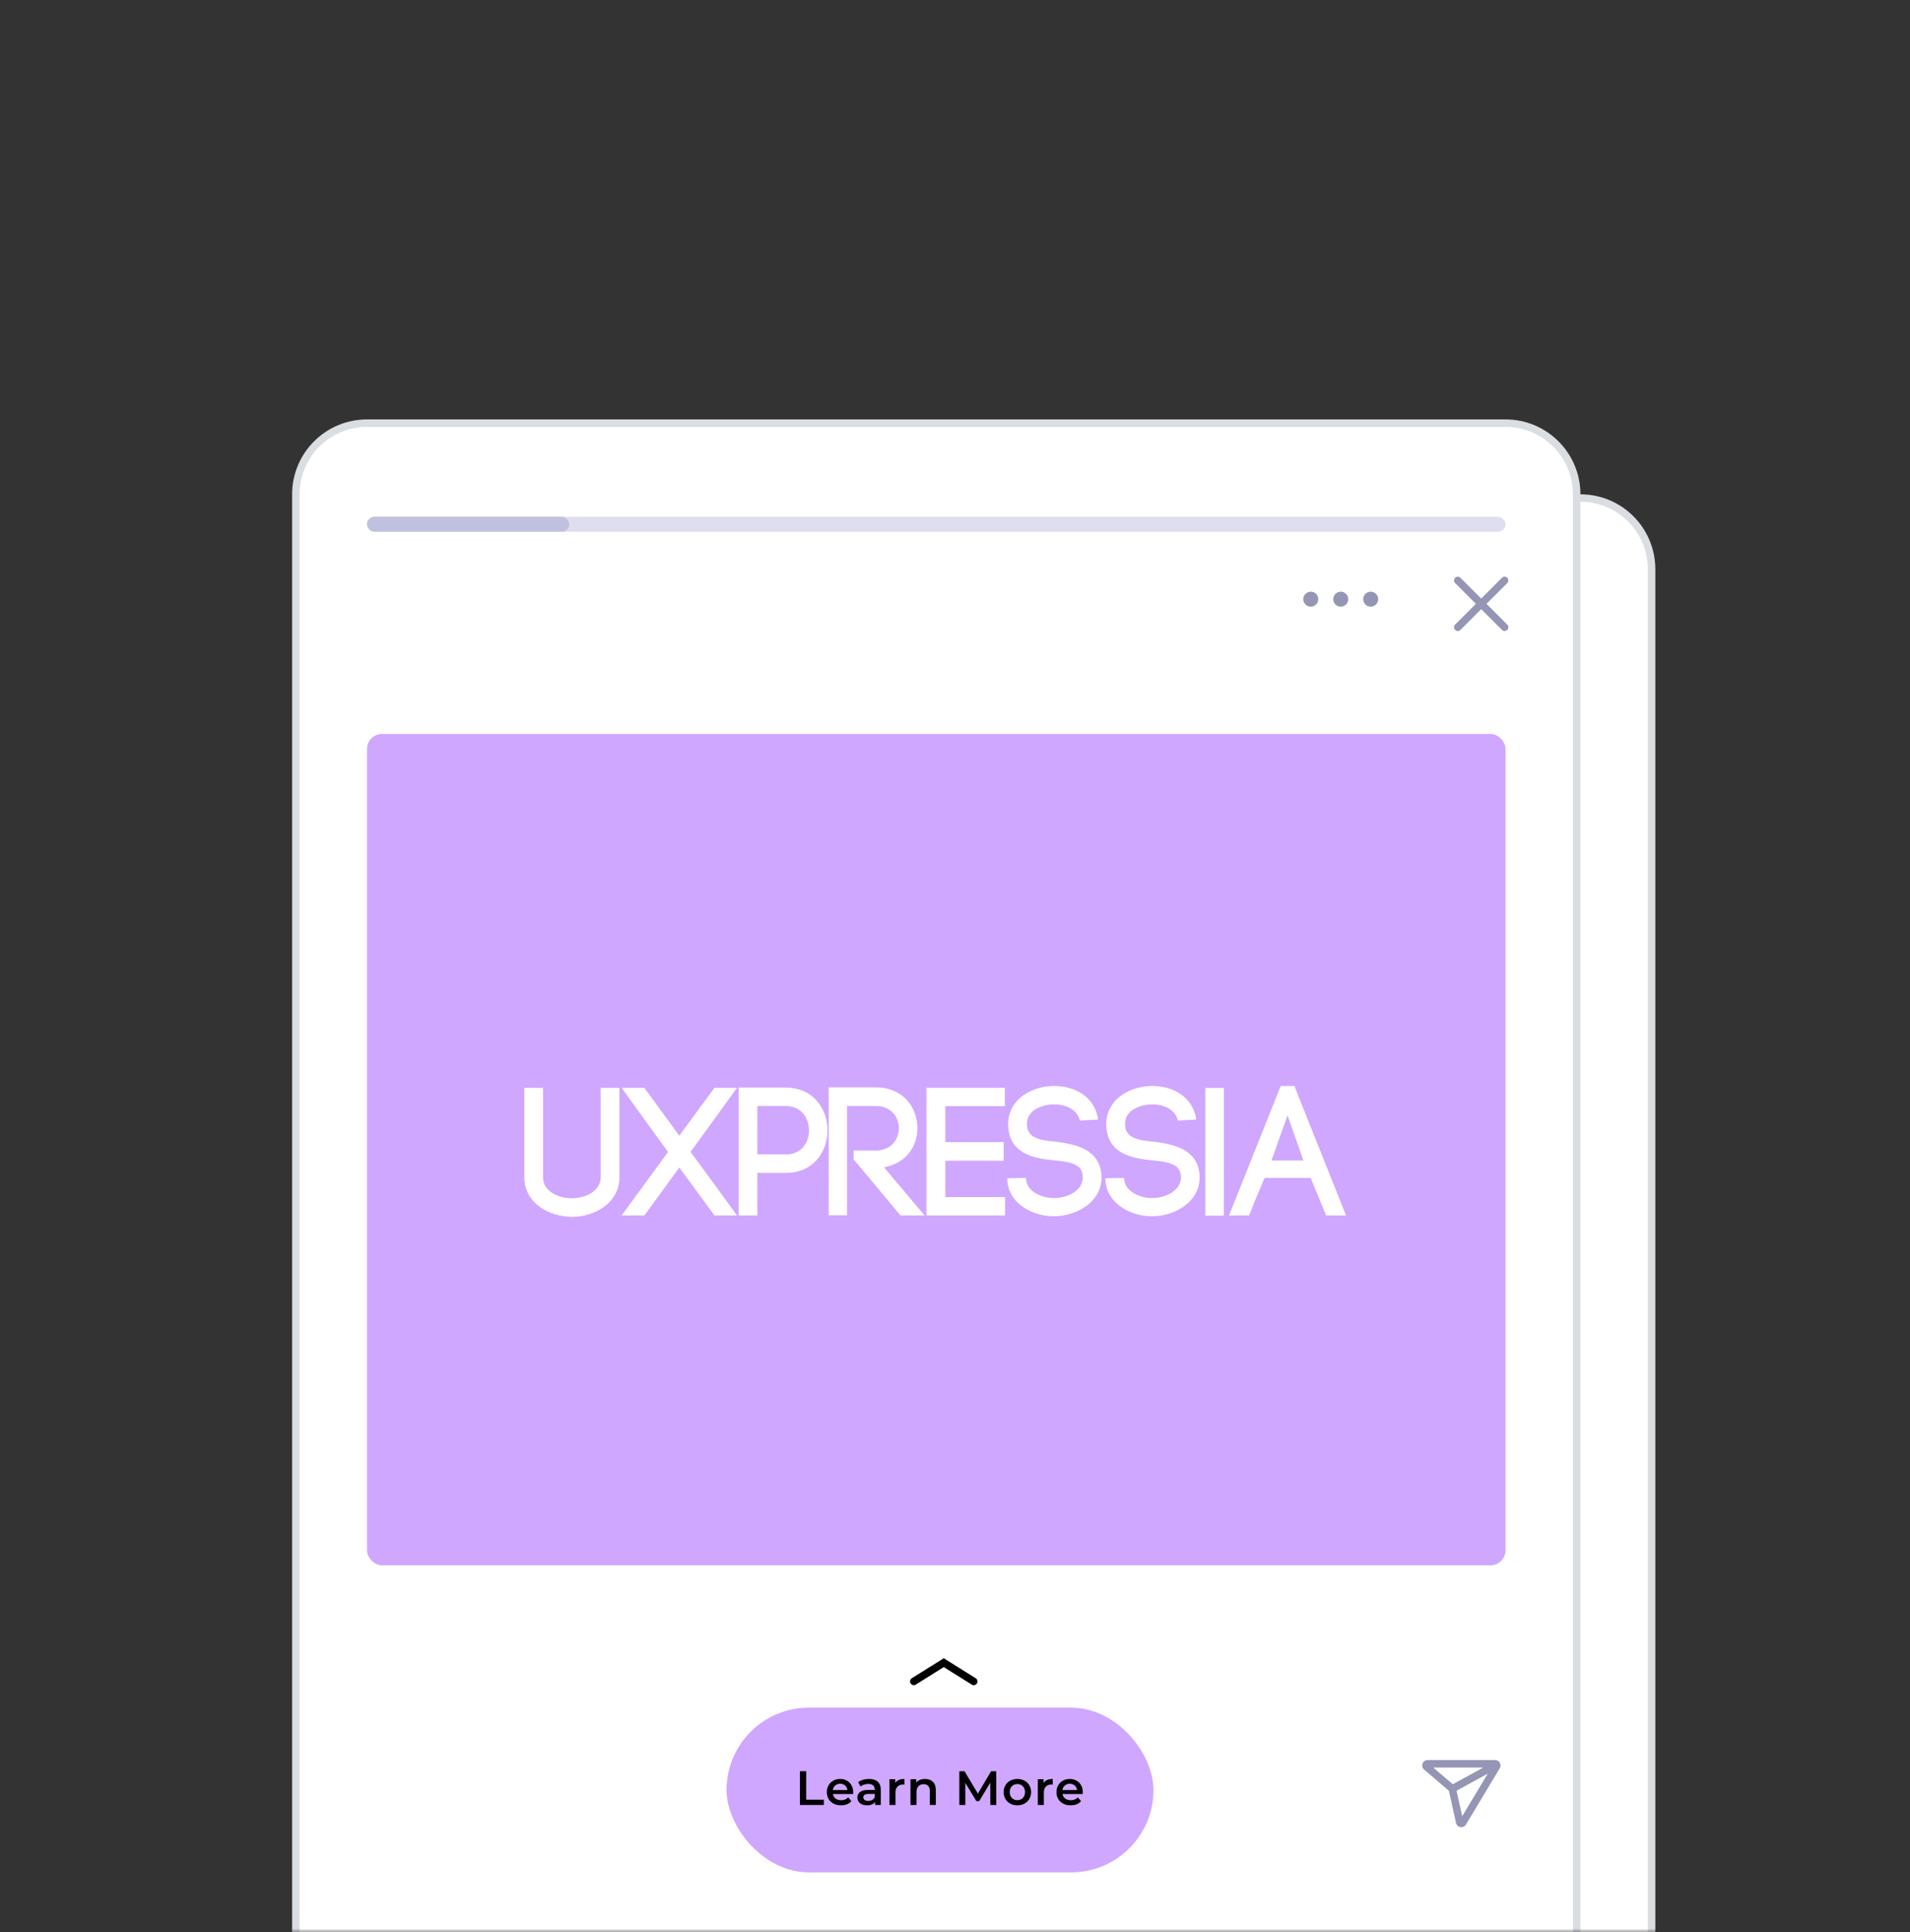 <svg width="255" height="258" viewBox="0 0 255 258" fill="none" xmlns="http://www.w3.org/2000/svg">
<rect x="0" y="0" width="255" height="258" fill="#333333" stroke="none"/>
<mask id="mask0" mask-type="alpha" maskUnits="userSpaceOnUse" x="0" y="0" width="255" height="258">
<path d="M0 0H255V258H0V0Z" fill="#F7F8F9"/>
</mask>
<g mask="url(#mask0)">
<path d="M49.5 76C49.5 70.753 53.753 66.5 59 66.5H211C216.247 66.5 220.5 70.753 220.5 76V269.5H49.5V76Z" fill="white" stroke="#DADDE1"/>
<path d="M39.5 66C39.5 60.753 43.753 56.5 49 56.5H201C206.247 56.5 210.5 60.753 210.5 66V259.5H39.5V66Z" fill="white" stroke="#DADDE1"/>
<path fill-rule="evenodd" clip-rule="evenodd" d="M190.601 235C189.93 235 189.622 235.834 190.131 236.271L193.437 239.104L194.391 243.398C194.533 244.035 195.379 244.172 195.715 243.613L200.227 236.094C200.516 235.612 200.169 235 199.607 235H190.601ZM193.952 238.229L191.352 236H198.039L193.952 238.229ZM194.458 239.092L195.216 242.501L198.625 236.819L194.458 239.092Z" fill="#9595B5"/>
<rect x="97" y="228" width="57" height="22" rx="11" fill="#CFA7FF"/>
<path d="M122 224.5L126 222L130 224.5" stroke="black" stroke-linecap="round"/>
<path d="M106.798 236.492H107.635V240.292H109.992V241H106.798V236.492ZM113.906 239.3C113.906 239.356 113.902 239.435 113.893 239.538H111.195C111.242 239.792 111.364 239.993 111.562 240.144C111.764 240.29 112.013 240.362 112.309 240.362C112.687 240.362 112.998 240.238 113.243 239.989L113.674 240.485C113.52 240.669 113.324 240.809 113.088 240.903C112.852 240.998 112.586 241.045 112.29 241.045C111.912 241.045 111.579 240.97 111.291 240.82C111.004 240.669 110.781 240.461 110.622 240.195C110.467 239.925 110.39 239.62 110.39 239.281C110.39 238.946 110.465 238.645 110.615 238.379C110.77 238.109 110.982 237.898 111.253 237.748C111.523 237.598 111.828 237.523 112.167 237.523C112.502 237.523 112.8 237.598 113.062 237.748C113.328 237.894 113.535 238.102 113.68 238.373C113.831 238.639 113.906 238.948 113.906 239.3ZM112.167 238.167C111.91 238.167 111.691 238.244 111.51 238.398C111.334 238.549 111.227 238.75 111.188 239.004H113.14C113.105 238.755 113 238.553 112.824 238.398C112.648 238.244 112.429 238.167 112.167 238.167ZM116.027 237.523C116.534 237.523 116.92 237.645 117.186 237.89C117.457 238.13 117.592 238.495 117.592 238.984V241H116.832V240.581C116.733 240.732 116.592 240.848 116.407 240.929C116.227 241.006 116.008 241.045 115.75 241.045C115.493 241.045 115.267 241.002 115.074 240.916C114.881 240.826 114.731 240.704 114.623 240.549C114.52 240.39 114.469 240.212 114.469 240.015C114.469 239.706 114.583 239.459 114.81 239.274C115.042 239.085 115.405 238.991 115.898 238.991H116.787V238.939C116.787 238.699 116.714 238.514 116.568 238.386C116.426 238.257 116.214 238.192 115.931 238.192C115.737 238.192 115.546 238.222 115.357 238.283C115.173 238.343 115.016 238.426 114.887 238.534L114.572 237.948C114.752 237.81 114.969 237.705 115.222 237.632C115.476 237.559 115.744 237.523 116.027 237.523ZM115.918 240.459C116.12 240.459 116.298 240.414 116.452 240.324C116.611 240.229 116.723 240.096 116.787 239.925V239.525H115.956C115.493 239.525 115.261 239.678 115.261 239.983C115.261 240.129 115.319 240.244 115.435 240.33C115.551 240.416 115.712 240.459 115.918 240.459ZM119.52 238.064C119.752 237.703 120.16 237.523 120.744 237.523V238.289C120.675 238.276 120.613 238.27 120.557 238.27C120.244 238.27 119.999 238.362 119.823 238.547C119.647 238.727 119.559 238.989 119.559 239.332V241H118.754V237.561H119.52V238.064ZM123.507 237.523C123.94 237.523 124.288 237.649 124.55 237.903C124.812 238.156 124.943 238.532 124.943 239.029V241H124.138V239.133C124.138 238.832 124.067 238.607 123.925 238.456C123.783 238.302 123.582 238.225 123.32 238.225C123.024 238.225 122.79 238.315 122.618 238.495C122.446 238.671 122.36 238.926 122.36 239.261V241H121.555V237.561H122.322V238.006C122.455 237.847 122.622 237.727 122.824 237.645C123.026 237.563 123.253 237.523 123.507 237.523ZM132.219 241L132.212 238.012L130.731 240.485H130.358L128.877 238.051V241H128.078V236.492H128.767L130.557 239.48L132.315 236.492H133.004L133.011 241H132.219ZM135.825 241.045C135.478 241.045 135.164 240.97 134.885 240.82C134.606 240.669 134.387 240.461 134.228 240.195C134.074 239.925 133.997 239.62 133.997 239.281C133.997 238.941 134.074 238.639 134.228 238.373C134.387 238.106 134.606 237.898 134.885 237.748C135.164 237.598 135.478 237.523 135.825 237.523C136.178 237.523 136.493 237.598 136.772 237.748C137.051 237.898 137.268 238.106 137.422 238.373C137.581 238.639 137.661 238.941 137.661 239.281C137.661 239.62 137.581 239.925 137.422 240.195C137.268 240.461 137.051 240.669 136.772 240.82C136.493 240.97 136.178 241.045 135.825 241.045ZM135.825 240.356C136.122 240.356 136.366 240.257 136.56 240.06C136.753 239.862 136.849 239.603 136.849 239.281C136.849 238.959 136.753 238.699 136.56 238.501C136.366 238.304 136.122 238.205 135.825 238.205C135.529 238.205 135.285 238.304 135.091 238.501C134.902 238.699 134.808 238.959 134.808 239.281C134.808 239.603 134.902 239.862 135.091 240.06C135.285 240.257 135.529 240.356 135.825 240.356ZM139.326 238.064C139.557 237.703 139.965 237.523 140.549 237.523V238.289C140.48 238.276 140.418 238.27 140.362 238.27C140.049 238.27 139.804 238.362 139.628 238.547C139.452 238.727 139.364 238.989 139.364 239.332V241H138.559V237.561H139.326V238.064ZM144.562 239.3C144.562 239.356 144.558 239.435 144.549 239.538H141.851C141.898 239.792 142.02 239.993 142.218 240.144C142.42 240.29 142.669 240.362 142.965 240.362C143.343 240.362 143.654 240.238 143.899 239.989L144.33 240.485C144.176 240.669 143.98 240.809 143.744 240.903C143.508 240.998 143.242 241.045 142.946 241.045C142.568 241.045 142.235 240.97 141.947 240.82C141.66 240.669 141.437 240.461 141.278 240.195C141.123 239.925 141.046 239.62 141.046 239.281C141.046 238.946 141.121 238.645 141.271 238.379C141.426 238.109 141.638 237.898 141.909 237.748C142.179 237.598 142.484 237.523 142.823 237.523C143.158 237.523 143.456 237.598 143.718 237.748C143.985 237.894 144.191 238.102 144.337 238.373C144.487 238.639 144.562 238.948 144.562 239.3ZM142.823 238.167C142.566 238.167 142.347 238.244 142.166 238.398C141.99 238.549 141.883 238.75 141.844 239.004H143.796C143.761 238.755 143.656 238.553 143.48 238.398C143.304 238.244 143.085 238.167 142.823 238.167Z" fill="black"/>
<rect x="49" y="69" width="152" height="2" rx="1" fill="#DEDEF0"/>
<rect x="49" y="69" width="27" height="2" rx="1" fill="#C0C0DF"/>
<rect x="49" y="98" width="152" height="111" rx="2" fill="#CFA7FF"/>
<path d="M144.167 149.616C143.818 148.068 142.154 147.428 140.651 147.455C139.496 147.481 138.208 147.881 137.537 148.735C137.188 149.162 137.081 149.722 137.107 150.309C137.242 152.07 139.174 152.284 141 152.444C143.362 152.737 146.288 153.351 146.932 156.072C147.012 156.446 147.066 156.846 147.066 157.193C147.066 160.474 143.764 162.395 140.678 162.395C138.02 162.395 134.799 160.848 134.504 157.78L134.477 157.326L136.973 157.273L137 157.646V157.54C137.161 159.114 139.121 159.967 140.704 159.967C142.557 159.967 144.57 158.954 144.57 157.193C144.57 157.033 144.543 156.819 144.489 156.606C144.194 155.298 142.422 155.085 140.704 154.925C138.02 154.658 134.879 154.071 134.611 150.496V150.523C134.504 149.376 134.799 148.228 135.551 147.268C136.705 145.774 138.772 145 140.758 145C143.415 145 146.153 146.361 146.61 149.482L144.167 149.616Z" fill="white"/>
<path d="M116.895 153.618C118.988 153.618 120.008 152.124 120.008 150.63C120.008 149.162 118.988 147.668 116.895 147.668H113.083V162.262H110.64V145.187H116.895C120.626 145.187 122.478 147.908 122.478 150.63C122.478 153.058 120.975 155.325 118.022 155.859L123.444 162.289H120.223L113.969 154.792V153.618H116.895Z" fill="white"/>
<path fill-rule="evenodd" clip-rule="evenodd" d="M110.479 150.923C110.479 148.068 108.6 145.214 104.896 145.214H98.615V162.289H101.111V156.606H104.896C108.6 156.606 110.479 153.778 110.479 150.923ZM108.01 150.923C108.01 152.551 106.99 154.151 104.896 154.151V154.125H101.111V147.668H104.896C106.99 147.668 108.01 149.296 108.01 150.923Z" fill="white"/>
<path d="M70 157.166V145.24H72.496V157.193C72.496 159.06 74.537 159.994 76.362 159.994C78.16 159.994 80.2 159.034 80.2 157.166V145.24H82.697V157.193C82.697 160.661 79.314 162.475 76.362 162.475C73.329 162.449 70 160.661 70 157.166Z" fill="white"/>
<path d="M86.025 145.24L90.696 151.643L95.393 145.24H98.4L92.199 153.804C94.051 156.312 96.762 160.021 98.4 162.289H95.393L90.696 155.885L86.025 162.289H82.992L89.193 153.804C87.672 151.745 85.518 148.751 83.934 146.549C83.589 146.069 83.27 145.627 82.992 145.24H86.025Z" fill="white"/>
<path d="M134.181 159.834H126.209V154.978H133.993V152.497H126.209V147.695H134.154V145.24H123.686V162.289H134.181V159.834Z" fill="white"/>
<path d="M153.75 147.455C155.253 147.428 156.917 148.068 157.266 149.616L159.709 149.482C159.253 146.361 156.515 145 153.857 145C151.871 145 149.804 145.774 148.65 147.268C147.898 148.228 147.603 149.376 147.71 150.523V150.496C147.979 154.071 151.119 154.658 153.804 154.925C155.522 155.085 157.293 155.298 157.589 156.606C157.642 156.819 157.669 157.033 157.669 157.193C157.669 158.954 155.656 159.967 153.804 159.967C152.22 159.967 150.26 159.114 150.099 157.54V157.646L150.073 157.273L147.576 157.326L147.603 157.78C147.898 160.848 151.119 162.395 153.777 162.395C156.864 162.395 160.165 160.474 160.165 157.193C160.165 156.846 160.112 156.446 160.031 156.072C159.387 153.351 156.461 152.737 154.099 152.444C152.274 152.284 150.341 152.07 150.207 150.309C150.18 149.722 150.287 149.162 150.636 148.735C151.307 147.881 152.596 147.481 153.75 147.455Z" fill="white"/>
<path d="M163.387 145.267H160.917V162.315H163.387V145.267Z" fill="white"/>
<path fill-rule="evenodd" clip-rule="evenodd" d="M179.707 162.289H177.049L174.983 157.273H168.836C168.164 158.82 167.305 160.875 166.769 162.289H164.084L170.983 145H172.808L179.707 162.289ZM171.896 148.922L169.748 154.952H174.016L171.896 148.922Z" fill="white"/>
<path fill-rule="evenodd" clip-rule="evenodd" d="M194.979 77.146C194.783 76.951 194.467 76.951 194.271 77.146C194.076 77.342 194.076 77.658 194.271 77.854L197.043 80.625L194.271 83.396C194.076 83.592 194.076 83.908 194.271 84.103C194.467 84.299 194.783 84.299 194.979 84.103L197.75 81.332L200.521 84.103C200.717 84.299 201.033 84.299 201.229 84.103C201.424 83.908 201.424 83.592 201.229 83.396L198.457 80.625L201.229 77.854C201.424 77.658 201.424 77.342 201.229 77.146C201.033 76.951 200.717 76.951 200.521 77.146L197.75 79.918L194.979 77.146Z" fill="#9595B5"/>
<path fill-rule="evenodd" clip-rule="evenodd" d="M175 81C175.552 81 176 80.552 176 80C176 79.448 175.552 79 175 79C174.448 79 174 79.448 174 80C174 80.552 174.448 81 175 81ZM180 80C180 80.552 179.552 81 179 81C178.448 81 178 80.552 178 80C178 79.448 178.448 79 179 79C179.552 79 180 79.448 180 80ZM184 80C184 80.552 183.552 81 183 81C182.448 81 182 80.552 182 80C182 79.448 182.448 79 183 79C183.552 79 184 79.448 184 80Z" fill="#9595B5"/>
</g>
</svg>
